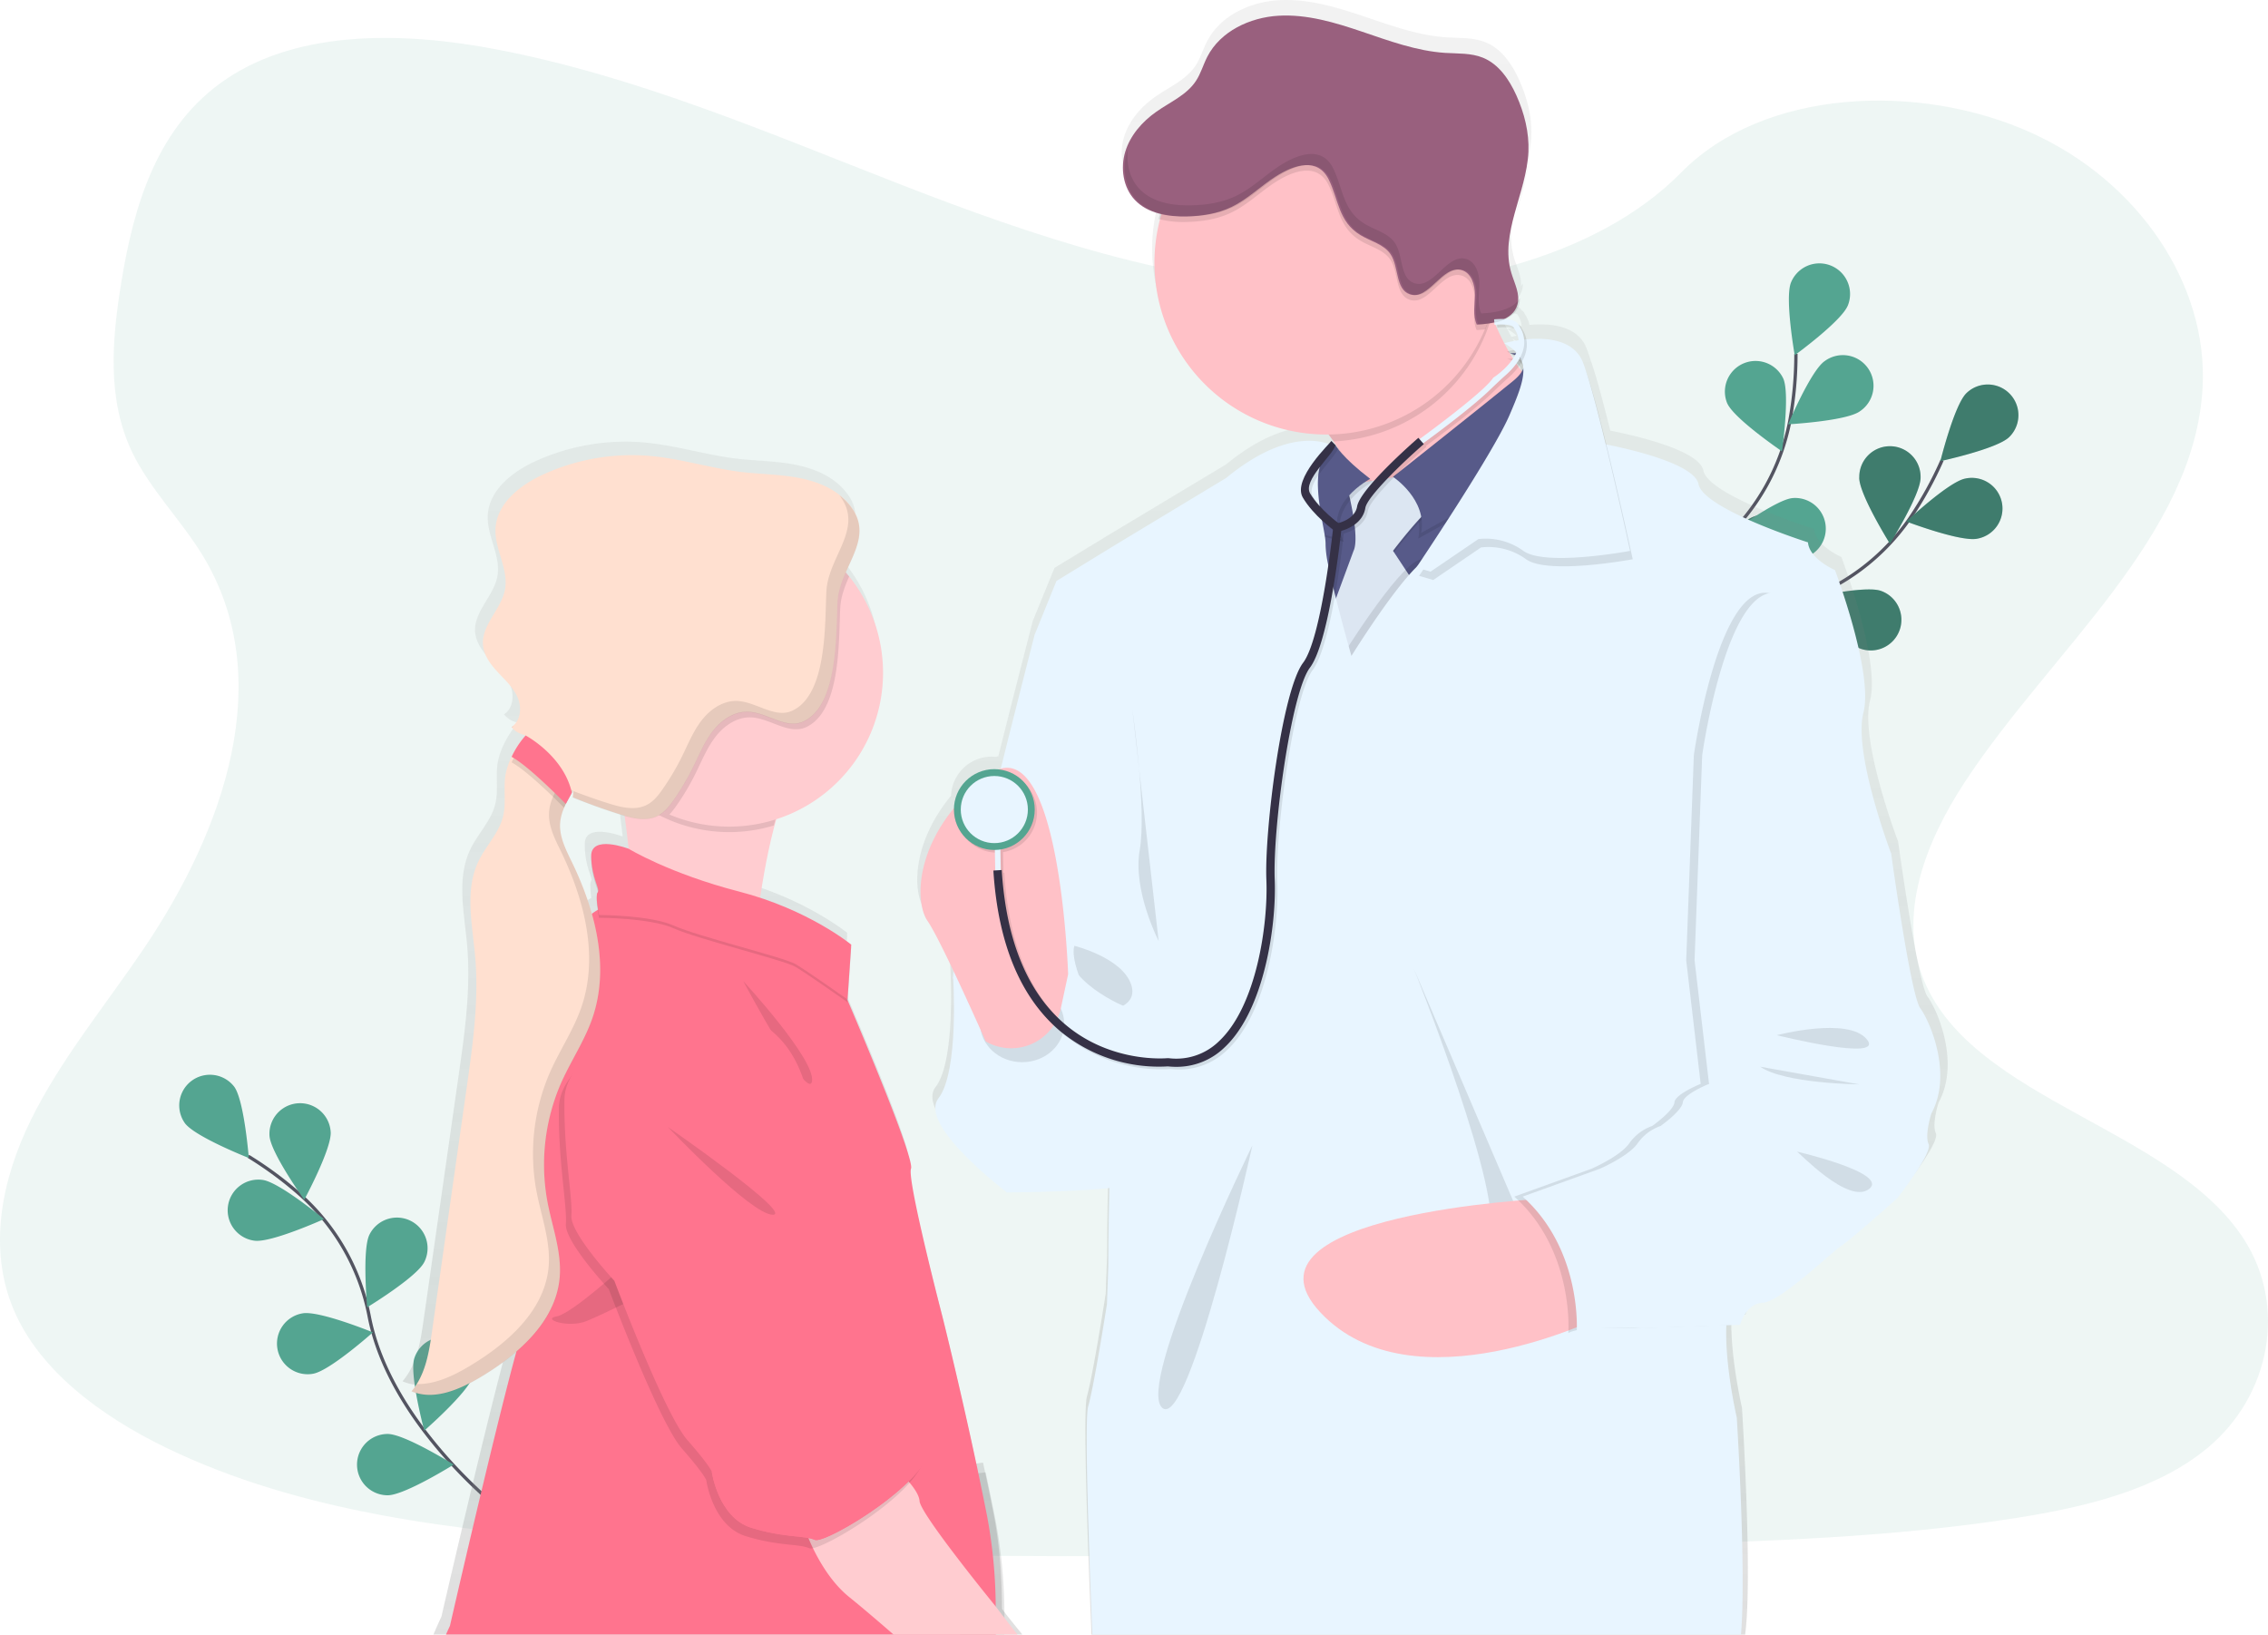 <svg xmlns="http://www.w3.org/2000/svg" xmlns:xlink="http://www.w3.org/1999/xlink" width="1375.184" height="990.988" viewBox="0 0 1375.184 990.988">
  <defs>
    <linearGradient id="linear-gradient" x1="0.5" y1="1" x2="0.5" gradientUnits="objectBoundingBox">
      <stop offset="0" stop-color="gray" stop-opacity="0.251"/>
      <stop offset="0.54" stop-color="gray" stop-opacity="0.122"/>
      <stop offset="1" stop-color="gray" stop-opacity="0.102"/>
    </linearGradient>
    <linearGradient id="linear-gradient-2" x1="0.5" y1="1" x2="0.5" y2="0" xlink:href="#linear-gradient"/>
  </defs>
  <g id="Group_24" data-name="Group 24" transform="translate(0.001 -0.015)">
    <path id="Path_268" data-name="Path 268" d="M855.95,228.588c-88.161-3.064-172.195-31.527-252.316-62.661S444.1,100.29,358,83.792C302.647,73.169,239.34,71.675,194.747,101.354,151.825,129.9,137.96,179.2,130.5,224.929c-5.609,34.414-8.863,70.625,6.47,102.848,10.674,22.36,29.615,41.162,42.72,62.585,45.581,74.537,13.358,166.459-36.047,239.3-23.17,34.186-50.05,66.713-67.928,103.064S49.559,810.72,65.208,847.793c15.51,36.718,52.456,64.345,92.491,83.755,81.311,39.39,177.12,50.658,270.548,57.116,206.811,14.143,414.736,8.015,622.092,1.886,76.741-2.279,153.823-4.571,229.31-16.46,41.922-6.6,85.211-17.055,115.649-42.3,38.63-32.059,48.215-86.325,22.322-126.525-43.429-67.409-163.5-84.16-193.858-156.507-16.7-39.82.456-84.185,24.74-121.119,52.076-79.222,139.389-148.733,143.985-239.3,3.166-62.205-38.807-124.487-103.709-153.924-68.017-30.881-162.344-26.981-212.521,24.057C1024.587,211.052,933.779,231.285,855.95,228.588Z" transform="translate(-56.94 -53.827)" fill="#54a591" opacity="0.1"/>
    <path id="Path_269" data-name="Path 269" d="M332.024,829.311S262.386,776.665,249.231,709.7a132.363,132.363,0,0,0-40.782-73.069,222.844,222.844,0,0,0-32.628-24.31" transform="translate(-25.301 88.686)" fill="none" stroke="#535461" stroke-miterlimit="10" stroke-width="2"/>
    <path id="Path_270" data-name="Path 270" d="M176.139,580.582c6.1,8.255,8.863,43.239,8.863,43.239s-32.628-12.852-38.744-21.094a18.6,18.6,0,0,1,29.881-22.145Z" transform="translate(-34.142 78.237)" fill="#54a591"/>
    <path id="Path_271" data-name="Path 271" d="M223.118,604.342c.633,10.243-16.042,41.111-16.042,41.111s-20.423-28.539-21.069-38.782a18.586,18.586,0,1,1,37.1-2.33Z" transform="translate(-22.6 81.926)" fill="#54a591"/>
    <path id="Path_272" data-name="Path 272" d="M267.611,668.664c-4.609,9.167-34.6,27.4-34.6,27.4s-3.2-34.945,1.405-44.112a18.585,18.585,0,1,1,33.2,16.714Z" transform="translate(-10.37 96.51)" fill="#54a591"/>
    <path id="Path_273" data-name="Path 273" d="M291,722.812c-3,9.813-29.476,32.844-29.476,32.844s-9.078-33.894-6.077-43.72A18.59,18.59,0,0,1,291,722.812Z" transform="translate(-4.271 111.696)" fill="#54a591"/>
    <path id="Path_274" data-name="Path 274" d="M182.187,660.53c10.129,1.367,42.15-13.092,42.15-13.092s-27.019-22.385-37.2-23.753a18.588,18.588,0,1,0-4.951,36.844Z" transform="translate(-27.895 91.666)" fill="#54a591"/>
    <path id="Path_275" data-name="Path 275" d="M211.418,724.192c10.129-1.734,36.3-25.095,36.3-25.095s-32.489-13.269-42.606-11.534a18.587,18.587,0,1,0,6.331,36.63Z" transform="translate(-21.611 108.67)" fill="#54a591"/>
    <path id="Path_276" data-name="Path 276" d="M246.51,782.464c10.268,0,40.023-18.6,40.023-18.6S256.765,745.29,246.5,745.29a18.587,18.587,0,0,0,0,37.174Z" transform="translate(-11.438 124.075)" fill="#54a591"/>
    <path id="Path_277" data-name="Path 277" d="M833.49,462.679s42.922-76.032,107.622-97.936a132.349,132.349,0,0,0,67-50.126A222.019,222.019,0,0,0,1027.855,279" transform="translate(149.73 -0.023)" fill="none" stroke="#535461" stroke-miterlimit="10" stroke-width="2"/>
    <path id="Path_278" data-name="Path 278" d="M1027.839,274.711c-7.369,7.141-41.669,14.535-41.669,14.535s8.42-34.059,15.788-41.213a18.585,18.585,0,1,1,25.882,26.68Z" transform="translate(190.364 -9.661)" fill="#54a591"/>
    <path id="Path_279" data-name="Path 279" d="M1012.774,324.385c-10.129,2-42.884-10.433-42.884-10.433s25.576-24.057,35.642-26.019a18.587,18.587,0,1,1,7.242,36.452Z" transform="translate(186.031 2.237)" fill="#54a591"/>
    <path id="Path_280" data-name="Path 280" d="M954.672,376.868c-9.7-3.355-31.742-30.653-31.742-30.653s34.186-7.825,43.909-4.469a18.586,18.586,0,1,1-12.168,35.124Z" transform="translate(173.533 16.453)" fill="#54a591"/>
    <path id="Path_281" data-name="Path 281" d="M904.414,407.421c-10.129-1.671-36.414-24.9-36.414-24.9s32.4-13.5,42.517-11.826a18.606,18.606,0,1,1-6.039,36.718Z" transform="translate(158.914 24.341)" fill="#54a591"/>
    <path id="Path_282" data-name="Path 282" d="M947.3,291.359c-.013,10.268,18.612,40.061,18.612,40.061s18.6-29.754,18.6-40.01a18.587,18.587,0,1,0-37.161,0Z" transform="translate(180.019 -1.797)" fill="#54a591"/>
    <path id="Path_283" data-name="Path 283" d="M888,328.562c3.064,9.8,29.7,32.654,29.7,32.654s8.863-33.958,5.774-43.758a18.587,18.587,0,0,0-35.452,11.1Z" transform="translate(164.068 6.91)" fill="#54a591"/>
    <path id="Path_284" data-name="Path 284" d="M835.049,371.31C836.416,381.439,858.8,408.5,858.8,408.5s14.447-31.97,13.079-42.137a18.587,18.587,0,1,0-36.832,4.951Z" transform="translate(150.083 18.822)" fill="#54a591"/>
    <path id="Path_285" data-name="Path 285" d="M1027.839,274.711c-7.369,7.141-41.669,14.535-41.669,14.535s8.42-34.059,15.788-41.213a18.585,18.585,0,1,1,25.882,26.68Z" transform="translate(190.364 -9.661)" opacity="0.25"/>
    <path id="Path_286" data-name="Path 286" d="M1012.774,324.385c-10.129,2-42.884-10.433-42.884-10.433s25.576-24.057,35.642-26.019a18.587,18.587,0,1,1,7.242,36.452Z" transform="translate(186.031 2.237)" opacity="0.25"/>
    <path id="Path_287" data-name="Path 287" d="M954.672,376.868c-9.7-3.355-31.742-30.653-31.742-30.653s34.186-7.825,43.909-4.469a18.586,18.586,0,1,1-12.168,35.124Z" transform="translate(173.533 16.453)" opacity="0.25"/>
    <path id="Path_288" data-name="Path 288" d="M904.414,407.421c-10.129-1.671-36.414-24.9-36.414-24.9s32.4-13.5,42.517-11.826a18.606,18.606,0,1,1-6.039,36.718Z" transform="translate(158.914 24.341)" opacity="0.25"/>
    <path id="Path_289" data-name="Path 289" d="M947.3,291.359c-.013,10.268,18.612,40.061,18.612,40.061s18.6-29.754,18.6-40.01a18.587,18.587,0,1,0-37.161,0Z" transform="translate(180.019 -1.797)" opacity="0.25"/>
    <path id="Path_290" data-name="Path 290" d="M888,328.562c3.064,9.8,29.7,32.654,29.7,32.654s8.863-33.958,5.774-43.758a18.587,18.587,0,0,0-35.452,11.1Z" transform="translate(164.068 6.91)" opacity="0.25"/>
    <path id="Path_291" data-name="Path 291" d="M835.049,371.31C836.416,381.439,858.8,408.5,858.8,408.5s14.447-31.97,13.079-42.137a18.587,18.587,0,1,0-36.832,4.951Z" transform="translate(150.083 18.822)" opacity="0.25"/>
    <path id="Path_292" data-name="Path 292" d="M835.44,474.718s8.432-86.908,58.647-133.122a132.4,132.4,0,0,0,40.947-72.98,221.923,221.923,0,0,0,3.659-40.516" transform="translate(150.249 -13.569)" fill="none" stroke="#535461" stroke-miterlimit="10" stroke-width="2"/>
    <path id="Path_293" data-name="Path 293" d="M949.363,210.3c-3.8,9.521-32.21,30.185-32.21,30.185s-6.1-34.553-2.266-44.074a18.592,18.592,0,1,1,34.477,13.928Z" transform="translate(171.056 -25.098)" fill="#54a591"/>
    <path id="Path_294" data-name="Path 294" d="M956.689,262.829c-8.395,5.9-43.429,7.837-43.429,7.837s13.649-32.337,22.043-38.237a18.587,18.587,0,1,1,21.385,30.387Z" transform="translate(170.96 -13.404)" fill="#54a591"/>
    <path id="Path_295" data-name="Path 295" d="M926.613,334.246c-10.23.861-41.453-15.194-41.453-15.194s28.108-21.018,38.339-21.879a18.589,18.589,0,0,1,3.115,37.047Z" transform="translate(163.481 4.796)" fill="#54a591"/>
    <path id="Path_296" data-name="Path 296" d="M892.516,382.62c-9.939,2.532-43.416-7.939-43.416-7.939s24.145-25.462,34.085-28.045a18.587,18.587,0,1,1,9.331,35.984Z" transform="translate(153.885 17.818)" fill="#54a591"/>
    <path id="Path_297" data-name="Path 297" d="M884.388,257.176c4.153,9.382,33.2,29.121,33.2,29.121s4.938-34.743.785-44.125a18.587,18.587,0,0,0-33.983,15.042Z" transform="translate(162.898 -12.663)" fill="#54a591"/>
    <path id="Path_298" data-name="Path 298" d="M845.422,315.485C852.2,323.2,885.8,333.3,885.8,333.3s-5.672-34.629-12.446-42.34a18.586,18.586,0,1,0-27.932,24.526Z" transform="translate(151.675 1.477)" fill="#54a591"/>
    <path id="Path_299" data-name="Path 299" d="M814.066,375.773c5.369,8.736,36.781,24.373,36.781,24.373s.266-35.085-5.065-43.834a18.587,18.587,0,0,0-31.653,19.461Z" transform="translate(143.92 18.321)" fill="#54a591"/>
    <path id="Path_300" data-name="Path 300" d="M784.44,158.962c2.1-7.711,4.634-15.46,6.406-23.272C788.719,143.5,786.174,151.276,784.44,158.962Z" transform="translate(136.676 -38.163)" fill="url(#linear-gradient)"/>
    <path id="Path_301" data-name="Path 301" d="M917.324,253.73c-.177-.3-.3-.608-.443-.886h0c0-.127-.127-.228-.177-.355a7.926,7.926,0,0,1-.848.342c-.557.215-1.127.418-1.709.582s-.823.253-1.266.355a7.38,7.38,0,0,1-1.127.291l.1.228c.468-.1.924-.19,1.393-.317l.127,1.57c.532,0,1.026-.076,1.507-.076a6.214,6.214,0,0,1,.684,0H918.1C917.831,254.895,917.552,254.3,917.324,253.73ZM1174.35,662.857c-5.951-8.015-17.827-94.036-17.827-94.036s-23.36-61.167-16.992-85.578-17.4-86.87-17.4-86.87-15.7-6.825-16.549-16.954c0,0-64.1-20.258-67.105-35.452-2.431-12.459-42.188-21.4-56.47-24.221-4.356-17.574-8.737-33.971-11.965-42.922-.874-2.786-1.7-5.191-2.456-7.09-5.457-13.928-22.322-15.194-34.553-14.079a18.844,18.844,0,0,0-2.9-6.622,3.632,3.632,0,0,0-1.152-1.76,6.74,6.74,0,0,0-.836-.608,4,4,0,0,0-.861-1.089,6.09,6.09,0,0,0-1.14-.81,7.6,7.6,0,0,0-.911-.418,12.17,12.17,0,0,0-2.267-.62,18.669,18.669,0,0,0-2.735-.355,16.652,16.652,0,0,0,5.837-4.267,12.17,12.17,0,0,0,2.393-4.406,12.966,12.966,0,0,0,.532-4.153,10.731,10.731,0,0,1-1.14,1.633c.532-5.609-2.431-11.307-4.128-16.89a49.977,49.977,0,0,1-1.114-22.347h0c1.7-11.218,5.9-22.563,8.749-33.983a.823.823,0,0,0,0-.19,88.223,88.223,0,0,0,2.76-17.333c.494-11.813-2.532-23.6-7.394-34.363-4.317-9.534-10.686-18.916-20.435-22.791-7.242-2.925-15.358-2.456-23.158-2.937-17.5-1.089-34.186-7.242-50.823-12.839S798.56,57.82,781.05,58.8s-35.528,9.42-43.517,24.918c-2.532,4.837-3.989,10.218-7.014,14.763-5.672,8.572-15.827,12.864-24.3,18.777s-15.928,14.307-18.992,24.323a32.451,32.451,0,0,0-.684,16.65h0a29.78,29.78,0,0,0,1.064,3.672,26.02,26.02,0,0,0,5.508,9,26.852,26.852,0,0,0,6.255,4.849h0a36.8,36.8,0,0,0,9.243,3.6c-.114.38-.228.785-.355,1.178-.2.646-.38,1.266-.57,1.963-.418,1.557-.81,3.14-1.14,4.735a1.479,1.479,0,0,0,0,.342,103.414,103.414,0,0,0-2.33,21.917,101.177,101.177,0,0,0,.532,10.433h0c5.065,51.38,47.48,91.909,99.886,94.543,1.8.089,3.608.139,5.444.139h2.532c.823,1.089,1.633,2.2,2.406,3.292s1.481,2.2,2.153,3.292l-1.836-1.9h0l-1.836-1.684a14.931,14.931,0,0,1-1.659,1.912,30.8,30.8,0,0,0-3.659-1.038h0c-5.255-1.165-13.256-1.6-23.791,1.583-9.686,2.9-21.524,8.863-35.376,20.195l-67.5,40.516L645,402.97l-13.155,32.16s-9.888,38.212-20.891,82c-.431.127-.848.253-1.266.405a23.687,23.687,0,0,0-2.684-.152,24.677,24.677,0,0,0-24.715,23.689c-21.879,26.589-23.12,53.178-17.979,65.383h0a17.416,17.416,0,0,0,1.747,3.254c3.368,4.862,9.661,17.4,16.042,30.754-.165,1.1-.266,2.026-.317,2.722a6.777,6.777,0,0,0,0,.684s3.8,57.369-8.863,73.816c-2.773,3.583-2.355,8.293,0,13.51h0c8.483,18.764,42.023,43.821,42.023,43.821s40.225-.215,62.636-2.659c-.063,2.254-.114,4.495-.165,6.685-.507,22.132-.507,40.681-.507,40.681l-.836,23.208s-7.6,48.911-11.4,62.4c-2.393,8.458.367,86.769,2.773,144.34h396.327c4.659-34.059-1.912-137.541-1.912-137.541s-6.242-26.754-6.47-50.076a.191.191,0,0,1,0-.165c0-2.039,0-4.026.076-5.976l2.874-.1,5.166-.177h.468s.127-.481.418-1.266h0a24.2,24.2,0,0,1,2.773-5.533c2.2-3.254,5.647-6.445,10.825-6.66,2.861-.114,7.293-2.431,12.294-5.85a.227.227,0,0,0,.1,0c13.459-9.1,31.248-25.905,35.566-28.665,5.938-3.8,34.376-29.121,34.376-29.121s4.241-5.368,8.761-11.838l.165-.228c5.622-8.1,11.6-17.789,10.129-20.841-2.532-5.47,1.7-18.549,1.7-18.549C1194.292,702.905,1180.3,670.872,1174.35,662.857ZM929.517,273.418a5.071,5.071,0,0,1,.228,1.165c-.317-.418-.633-.861-.95-1.266l-.3-.405-.215-.3.481-.658v.089h0a4.393,4.393,0,0,1,.76,1.38ZM925.263,262.2c-1.38.279-2.469.532-3.178.722-.9-1.6-1.76-3.191-2.532-4.811A36.706,36.706,0,0,1,925.263,262.2Zm-2.38,2a.268.268,0,0,1,0-.076l.1.076h0c.519.342,1.026.671,1.494,1.013h0c.418.3.8.6,1.178.9a12.086,12.086,0,0,1-.81,1.266c-.443-.7-.861-1.367-1.266-2.064A4.563,4.563,0,0,1,922.883,264.2Zm-7.6-15.624a37.461,37.461,0,0,1,7.356,0h0a5.569,5.569,0,0,1,.95.114h0a10.519,10.519,0,0,1,2.013.519,14.712,14.712,0,0,1,2.672,7.1l-.684.1-.671.127c-1.266.215-2.532.43-3.52.633l-1.266.266c-1.684.367-2.659.646-2.7.658-.165-.342-.329-.658-.506-.988-.279-.544-.57-1.1-.823-1.646s-.582-1.165-.848-1.735c-.177-.3-.3-.608-.443-.886h0c0-.127-.127-.228-.177-.355a3.054,3.054,0,0,1-.19-.418c-.772-1.57-1.481-3.14-2.165-4.685-.076-.152-.139-.317-.2-.468l.962-.063v.329ZM613.2,1034.013c-.1-18.853-1.469-39.25-5.267-58.394-1.621-8.141-3.292-16.282-4.989-24.285-.43-2-.848-3.976-1.266-5.951l-3.9.519h-.355c-10.636-50.152-21.752-94.34-21.752-94.34s-22.081-84.312-19.524-91.035c.329-.874-.089-3.229-1.026-6.685-5.343-19.169-27.653-71.993-35.452-90.048h0a.712.712,0,0,0-.089-.228h0c-1.266-3.026-2.178-5.065-2.456-5.66l1.836-26.943.1-1.621.241-3.444-.1-.089.1-1.6s-19.271-15.8-51.912-27.209c-1.266-.456-2.608-.9-3.938-1.329,1.633-10.9,3.8-23.208,6.622-35.2.266-1.2.557-2.368.861-3.545h0c.266-1.177.57-2.317.874-3.469.481-1.874,1-3.722,1.532-5.546,1.76-.557,3.495-1.177,5.2-1.836l.658-.253A93.441,93.441,0,0,0,536.178,436.94h0a92.922,92.922,0,0,0-16.308-34.376h0c-.582-.785-1.2-1.57-1.823-2.342s-1.367-1.633-2.064-2.418c3.659-8.319,7.977-16.232,8.331-24.322a24.951,24.951,0,0,0,0-3.077h0v-.127c-.469-5.2-2.773-10.471-8.141-16-7.837-8.116-18.992-12.231-30.147-14.206s-22.525-2.026-33.743-3.355c-18.6-2.228-36.718-7.964-55.318-9.724a131.438,131.438,0,0,0-66.89,11.4c-13.839,6.331-27.855,17.4-28.691,32.578-.684,12.547,8.053,24.576,5.849,36.971-2.19,12.18-14.6,21.765-13.51,34.085.418,4.811,2.887,9.116,5.976,12.953h0c1.063,1.266,2.19,2.532,3.355,3.8,4.507,4.773,9.471,9.357,11.99,15.371.1.253.2.507.291.76,2.14,5.938,1.177,13.446-4.115,16.852a.191.191,0,0,1,.063.089h0c.076.1.152.177.215.279a.089.089,0,0,0,0-.063,13.851,13.851,0,0,0,7.23,4.507l1.076.329c-.874.95-1.7,1.937-2.532,2.975l-.544.722a52.681,52.681,0,0,0-3.8,5.887c-.646,1.14-1.266,2.279-1.785,3.419a42.948,42.948,0,0,0-3.735,10.977c-1.355,8.382.557,17.118-1.494,25.323-2.532,10.129-10.547,17.9-15.067,27.311-8.559,17.726-3.71,38.529-1.988,58.1,2.342,26.589-1.456,53.292-5.242,79.7q-3.013,21.069-6.027,42.175L262.4,859.438c-1.849,12.94-4.039,26.589-12.661,36.579h.089a.112.112,0,0,1-.089.1,26.462,26.462,0,0,0,8.154,2.1h0c11.256,1.127,23.183-4.318,33.312-10.268a157.413,157.413,0,0,0,22.7-15.941q-1.557,5.7-3.343,12.4a.7.7,0,0,1,0,.126h0c-14.295,54.444-37.288,154.254-37.288,154.254s-2.089,4.343-4.8,10.813H625.53c-4.178-5.065-8.065-9.914-11.1-13.826ZM348.828,530.6c.089-.152.152-.291.241-.431v2.748h0a9.371,9.371,0,0,1-.2,1.557v.114l1.266.468,1.469.608h0q13.016,5.141,26.361,9.306c.912.291,1.836.57,2.76.836l.19,1.57c.228,1.608.443,3.241.646,4.875v.127c.57,4.52,1.127,9.027,1.621,13.434,0,0-23.246-8.863-22.955,4.6a6.566,6.566,0,0,0,0,.722,6,6,0,0,0,0,.962c.215,10.484,3.495,16.7,4.153,19.891a.9.9,0,0,1-.2.355,6.925,6.925,0,0,0-.557,3.912,38.466,38.466,0,0,0,.532,6.761c-.684.418-1.355.836-2.026,1.266h0c-.506.317-.988.671-1.481,1.025A188.024,188.024,0,0,0,348.5,574c-3.482-7.166-7.394-14.636-7.356-22.5a12.694,12.694,0,0,1,.063-1.545,26.582,26.582,0,0,1,1.291-6.7c.291-.823.608-1.633.962-2.431a59.64,59.64,0,0,1,2.773-5.546h0c.658-1.19,1.355-2.368,2.026-3.558.215-.354.418-.722.62-1.076Zm568.5-276.867c-.177-.3-.3-.608-.443-.886h0c0-.127-.127-.228-.177-.355a7.926,7.926,0,0,1-.848.342c-.557.215-1.127.418-1.709.582s-.823.253-1.266.355l-1.127.291.1.228c.468-.1.924-.19,1.393-.317l.127,1.57c.532,0,1.026-.076,1.507-.076H918.1C917.831,254.895,917.552,254.3,917.324,253.73Z" transform="translate(-5.628 -58.66)" fill="url(#linear-gradient-2)"/>
    <path id="Path_302" data-name="Path 302" d="M570.505,361.026l-7.6,3.355S513.39,556.758,513.39,572.306s105,102.063,105,102.063l16.384-110.585S611.25,310.19,570.505,361.026Z" transform="translate(64.539 20.015)" fill="#e8f5ff"/>
    <path id="Path_303" data-name="Path 303" d="M758.432,342.945l-43.872-22.892A87.883,87.883,0,0,0,701.7,290.742c-6.419-9.268-14.953-18.372-25.589-23.12-26.88-12.054,113.7-75.323,113.7-75.323a228.7,228.7,0,0,0,7.812,22.411c7.242,17.878,19.258,41,34.743,47.581C858.685,273.5,758.432,342.945,758.432,342.945Z" transform="translate(106.936 -23.097)" fill="#ffc1c7"/>
    <path id="Path_304" data-name="Path 304" d="M797.62,214.711A104.811,104.811,0,0,1,701.7,290.742c-6.419-9.268-14.953-18.372-25.589-23.12-26.88-12.054,113.7-75.323,113.7-75.323a228.63,228.63,0,0,0,7.812,22.411Z" transform="translate(106.936 -23.097)" opacity="0.1"/>
    <path id="Path_305" data-name="Path 305" d="M818.515,206.783a104.254,104.254,0,1,1-30.539-74.193,104.753,104.753,0,0,1,30.539,74.193Z" transform="translate(89.99 -47.114)" fill="#ffc1c7"/>
    <path id="Path_306" data-name="Path 306" d="M762.678,246l-28.564,66.65-25.2,44.239H628.265L604.74,296.408l9.534-62.724h61.6l39.769-2.241,13.434-4.482,8.66,4.913Z" transform="translate(160.945 60.399)" fill="#575a89"/>
    <path id="Path_307" data-name="Path 307" d="M793.181,230.5s17.815,3.8,1.861,16.878-70.992,54.672-70.992,54.672,19.334,17.22,15.333,37.389l64.054-35.705,11.4-57.128S816.111,229.436,793.181,230.5Z" transform="translate(120.604 -12.943)" opacity="0.1"/>
    <path id="Path_308" data-name="Path 308" d="M745.242,287,704.5,293.723s8.407,31.084,4.2,39.909a5.923,5.923,0,0,0-.317.848L691.76,379.415,704.219,414.7l43.125-58.812-14.7-22.259s15.536-20.587,24.778-27.728S745.242,287,745.242,287Z" transform="translate(112.01 2.106)" opacity="0.1"/>
    <path id="Path_309" data-name="Path 309" d="M745.242,285.63,704.5,292.34s8.407,31.084,4.2,39.909a5.923,5.923,0,0,0-.317.848L691.76,378.033l12.459,35.287,43.125-58.85-14.7-22.259s15.535-20.587,24.778-27.728S745.242,285.63,745.242,285.63Z" transform="translate(112.01 1.741)" fill="#dce6f2"/>
    <path id="Path_310" data-name="Path 310" d="M794.89,227.85s17.815,3.8,1.849,16.878-72.689,58.027-72.689,58.027,21.005,13.864,17.017,34.021l64.054-35.692,11.4-57.128S817.782,226.786,794.89,227.85Z" transform="translate(120.604 -13.649)" fill="#575a89"/>
    <path id="Path_311" data-name="Path 311" d="M707.692,273.18s3.887,7.268,21.043,20.372c0,0-28.564,15.194-17.637,36.553L667.4,318.71l-6.723-21.005Z" transform="translate(103.739 -1.572)" opacity="0.1"/>
    <path id="Path_312" data-name="Path 312" d="M706.359,271.86s3.887,7.268,21.043,20.372c0,0-28.564,15.118-17.637,36.541l-43.682-11.4-6.723-20.993Z" transform="translate(103.387 -1.923)" fill="#575a89"/>
    <path id="Path_313" data-name="Path 313" d="M819.618,303.63,791.054,370.28l-25.145,44.239H685.2L661.68,354.035l9.521-62.725h17.131c-.279,14.637,5.064,31.831,4.723,38.225-.583,10.509,15.675,67.207,15.675,67.207s34.021-55.026,47.455-59.926c8.445-3.077,26.336-28.678,38.478-47.316Z" transform="translate(104.005 2.771)" opacity="0.1"/>
    <path id="Path_314" data-name="Path 314" d="M961.178,659.622l-2.9,3.647S979.284,768.7,973.473,792.643a67.956,67.956,0,0,0-1.684,13.142v.19c-1.026,24.361,6.331,55.976,6.331,55.976s5.875,93.188,2.532,131.514H587.364c-2.3-56.672-4.786-130.1-2.532-138.237,3.8-13.434,11.4-62.167,11.4-62.167l.836-23.095s0-22.322.684-47.189c.291-11.18.722-22.917,1.342-33.325.8-13.092,1.912-24.12,3.444-29.539a65.12,65.12,0,0,0,1.621-12.51,6.455,6.455,0,0,1,.076-1.2c0-1.266.127-2.634.177-4.039V640.9c.241-8.154.152-17.827-.114-27.855v-1.659c-.215-7.521-.532-15.194-.886-22.487-1.1-22.79-2.532-42.061-2.532-42.061l-48.3-160.04,13.016-32.059L601.709,332.6,668.5,292.278c32.578-26.779,54.026-23.563,62.205-20.625a21.637,21.637,0,0,1,2.33.95c.253.127.456.228.646.342a5.362,5.362,0,0,1,.747.431h0a15.421,15.421,0,0,0-5.672,4.672,20.662,20.662,0,0,0-3.507,7.6,35.34,35.34,0,0,0-.9,5.178c-.165,1.836-.228,3.735-.228,5.647a97.927,97.927,0,0,0,1.076,12.522v.279c.418,2.963.937,5.862,1.443,8.584a.578.578,0,0,0,0,.139c.582,3.178,1.165,6.115,1.557,8.648.076.456.139.874.2,1.266a28.972,28.972,0,0,1,.393,5.065,61.546,61.546,0,0,0,1.646,12.155c.329,1.671.709,3.457,1.127,5.318.57,2.532,1.19,5.292,1.861,8.1.367,1.545.759,3.14,1.165,4.723.152.633.316,1.266.469,1.912l.253,1c2.7,10.724,5.622,21.4,7.419,27.855,1.064,3.8,1.735,6.141,1.735,6.141s19.068-30.83,34.287-48.379c.228-.253.431-.494.646-.722,1.507-1.735,2.988-3.317,4.406-4.71,3.1-3.089,5.888-5.293,8.129-6.1a8.863,8.863,0,0,0,1.38-.646c6.229-3.533,16.282-16.358,25.69-29.792.924-1.266,1.823-2.646,2.735-3.95,2.089-3.013,4.115-6.039,6.027-8.939,1.469-2.216,2.874-4.368,4.2-6.419,6.331-9.851,10.788-17.194,10.788-17.194l8.787-.392,1.532-.076H854.1l39.9-1.849s1.722.291,4.558.861a.81.81,0,0,1,.468.1c14.156,2.811,53.482,11.712,55.887,24.057,2.937,15.118,66.371,35.287,66.371,35.287.836,10.129,16.371,16.8,16.371,16.8s23.525,62.167,17.232,86.528c-6.217,24.057,16.181,83.565,16.776,85.236h0l-4.292,5.419Z" transform="translate(74.966 -2.488)" fill="#e8f5ff"/>
    <path id="Path_315" data-name="Path 315" d="M789.847,227.562s38.832-11.015,47.657,11.661S866.069,353.48,866.069,353.48s-51.253,9.661-64.687,0a38.707,38.707,0,0,0-27.311-7.141l-28.982,19.739-8.559-2.532s46.366-68.928,56.444-92.352S806.459,237.3,789.847,227.562Z" transform="translate(123.925 -14.424)" opacity="0.1"/>
    <path id="Path_316" data-name="Path 316" d="M788.507,223.562s38.858-11.015,47.721,11.661S864.791,349.48,864.791,349.48s-51.241,9.661-64.687,0a38.667,38.667,0,0,0-27.3-7.141L743.8,362.078l-8.559-2.532s46.366-68.929,56.444-92.352S805.118,233.324,788.507,223.562Z" transform="translate(123.582 -15.489)" fill="#e8f5ff"/>
    <path id="Path_317" data-name="Path 317" d="M571.535,511.55s28.982,7.141,34.452,23.525-21.423,16.8-21.423,16.8S568.18,522.895,571.535,511.55Z" transform="translate(79.893 61.867)" opacity="0.1"/>
    <path id="Path_318" data-name="Path 318" d="M668.692,607.09s-70.98,145.34-54.6,159.2S668.692,607.09,668.692,607.09Z" transform="translate(90.687 87.294)" opacity="0.1"/>
    <path id="Path_319" data-name="Path 319" d="M734,522.5s56.711,141.174,45.366,162.977,24.361,0,24.361,0Z" transform="translate(123.252 64.782)" opacity="0.1"/>
    <path id="Path_320" data-name="Path 320" d="M827.034,632.64s-191.542,9.243-135.667,68.891S861.9,704.063,861.9,704.063Z" transform="translate(109.187 94.094)" fill="#ffc1c7"/>
    <path id="Path_321" data-name="Path 321" d="M817.778,206.78a104.258,104.258,0,0,1-7.939,40.035c-1.76.2-3.52.329-5.216.405-2.532-5.558-1.178-11.978-1.127-18.093s-2.2-13.307-8.09-14.953c-11.737-3.3-19.84,18.638-31.413,14.674-8.863-3.013-6.546-16.46-11.648-24.221-4.039-6.141-12.13-7.875-18.422-11.724-13.383-8.217-12.978-21.36-19.194-33.793-6.508-13.029-20.258-9.18-32.2-1.494-9.065,5.85-16.89,13.687-26.589,18.346-8.394,4.052-17.827,5.52-27.133,5.736a59.623,59.623,0,0,1-17.017-1.8,104.748,104.748,0,0,1,205.975,26.88Z" transform="translate(90.727 -47.111)" opacity="0.1"/>
    <path id="Path_322" data-name="Path 322" d="M687.12,163.832c-9.078,5.85-16.89,13.674-26.589,18.359-8.394,4.039-17.827,5.508-27.133,5.723-11.4.253-23.664-1.747-31.451-9.977-7.154-7.6-8.863-19.283-5.837-29.248s10.281-18.232,18.8-24.221,18.41-10.129,24.057-18.7c2.988-4.533,4.432-9.876,6.913-14.7,7.939-15.434,25.791-23.791,43.049-24.829s34.363,4.1,50.8,9.673,33,11.7,50.342,12.851c7.723.481,15.751,0,22.917,2.925,9.635,3.912,15.953,13.269,20.258,22.79,4.824,10.737,7.825,22.461,7.318,34.186-1.064,25.032-17.6,49.595-10.332,73.575,1.925,6.394,5.533,12.953,3.608,19.347-2.811,9.331-14.852,11.459-24.588,11.9-2.532-5.558-1.178-11.99-1.127-18.093s-2.2-13.307-8.078-14.953c-11.75-3.279-19.853,18.625-31.4,14.675-8.8-3.026-6.521-16.46-11.636-24.221-4.039-6.153-12.142-7.875-18.422-11.724-13.383-8.217-12.978-21.36-19.195-33.793C712.835,152.285,699.073,156.134,687.12,163.832Z" transform="translate(86.174 -56.683)" fill="#99607e"/>
    <path id="Path_323" data-name="Path 323" d="M525.3,527.711l-9.661,3.368s3.8,57.128-8.863,73.512,41.58,57.116,41.58,57.116,74.348-.418,76.45-6.331S621,549.526,621,549.526,581.095,533.978,584.45,509.2c0,0-12.18,58.382-30.235,55.862S515.661,547.463,525.3,527.711Z" transform="translate(62.268 61.242)" fill="#e8f5ff"/>
    <ellipse id="Ellipse_29" data-name="Ellipse 29" cx="25.487" cy="23.31" rx="25.487" ry="23.31" transform="translate(594.3 597.36)" opacity="0.1"/>
    <path id="Path_324" data-name="Path 324" d="M587.274,551.453s-5.065-154.57-49.152-120.131S493.605,506.948,502,519.116,537.312,592.2,537.312,592.2h0a30.805,30.805,0,0,0,45.581-20.258Z" transform="translate(60.381 39.184)" fill="#ffc1c7"/>
    <path id="Path_325" data-name="Path 325" d="M857.692,216.768a3.723,3.723,0,0,0-1.14-1.747c-2.178-1.988-6.863-2.684-13.928-2.076l.291,3.343c9.42-.81,11.281,1.064,11.522,1.38v.316l.291.418a14.131,14.131,0,0,1,2.532,11.142c-2.064,10.319-14.738,18.536-14.865,18.625l-.3.177-.19.291c-5.47,8.116-36.4,31.02-44.492,36.946l-.709-.81c-3.621,3.14-35.452,31.008-37.174,41.681-1.114,6.7-8.66,9.293-11.4,10.015-2.887-2.19-12.256-9.648-17.131-18-4.571-7.863,13.826-23.208,15.447-29.2l-2.532-2.6c-.266.962-23.892,23.044-17.321,34.325,5.267,9.053,14.89,16.8,18.258,19.359-1.076,9.775-7.774,67.169-18.068,80.767-12.788,16.9-23.538,102.089-22.348,131.83,1.051,26.424-5.849,76.336-28.893,97.771a36.933,36.933,0,0,1-30.476,10.129h-.557c-.329,0-33.755,3.419-61.838-20.258-22.981-19.334-36-50.886-38.706-93.808h-.557l-.228-12.5a24.373,24.373,0,1,0-3.634.291h.279L540.056,547l-1.114.076c2.785,44.315,16.46,77.1,40.516,97.341A93.694,93.694,0,0,0,644.8,665.8a47.042,47.042,0,0,0,5.064.279,41.53,41.53,0,0,0,29.121-11.712c24.272-22.6,31.653-74.348,30.5-101.671-1.266-31.514,10.015-113.636,21.335-128.589,11.091-14.675,17.814-71.853,18.992-82.932,4.014-1.127,13.092-4.685,14.636-13.927,1.114-6.685,22.373-27.285,35.452-38.693l-.393-.456c7.04-5.141,28.931-21.347,39.782-31.755,3.368-3.229,6.711-6.457,10.2-9.534,4.2-3.722,9.547-9.635,10.952-16.624A17.282,17.282,0,0,0,857.692,216.768Z" transform="translate(64.981 -17.659)" opacity="0.1"/>
    <path id="Path_326" data-name="Path 326" d="M700.542,324.371c-.532-.367-13.143-9.395-19.461-20.258-6.558-11.281,17.067-33.35,17.321-34.312l2.532,2.6c-1.608,5.976-20.005,21.334-15.434,29.184,5.761,9.914,17.891,18.587,18.017,18.676Z" transform="translate(108.862 -2.471)" fill="#353146"/>
    <path id="Path_327" data-name="Path 327" d="M737.175,288.393l-1.975-2.722c.405-.291,40.175-29.058,46.442-38.364l.2-.279.291-.19c.127-.089,12.8-8.293,14.865-18.625a14.042,14.042,0,0,0-2.532-11.129l-.291-.43v-.3c-.253-.329-2.114-2.19-11.534-1.38l-.291-3.355c7.078-.608,11.75.089,13.927,2.077a3.8,3.8,0,0,1,1.153,1.76,17.3,17.3,0,0,1,2.861,13.434c-1.406,7-6.736,12.915-10.952,16.624-3.482,3.077-6.837,6.331-10.193,9.534C766.423,267.236,738.568,287.393,737.175,288.393Z" transform="translate(123.571 -18.013)" fill="#e8f5ff"/>
    <rect id="Rectangle_57" data-name="Rectangle 57" width="3.355" height="20.397" transform="translate(603.172 512.287) rotate(-1.05)" fill="#e8f5ff"/>
    <circle id="Ellipse_30" data-name="Ellipse 30" cx="24.5" cy="24.5" r="24.5" transform="translate(578.398 466.315)" fill="#54a591"/>
    <circle id="Ellipse_31" data-name="Ellipse 31" cx="20.347" cy="20.347" r="20.347" transform="translate(582.551 470.468)" fill="#e8f5ff"/>
    <path id="Path_328" data-name="Path 328" d="M643.586,649.658a46.98,46.98,0,0,1-5.065-.266,93.833,93.833,0,0,1-65.345-21.385c-24.057-20.258-37.706-53-40.516-97.353l5.065-.317c2.71,42.922,15.725,74.487,38.719,93.808,28.083,23.614,61.5,20.258,61.825,20.258h.557a37.009,37.009,0,0,0,30.489-10.129c23.031-21.436,29.932-71.347,28.881-97.771-1.266-29.767,9.483-114.953,22.284-131.843,11.205-14.8,18.156-81.514,18.232-82.185l.19-1.9,1.874-.329c.114,0,11.053-2.077,12.421-10.256,1.773-10.661,33.553-38.529,37.161-41.681l3.3,3.8c-13.13,11.4-34.388,32.008-35.452,38.706-1.545,9.268-10.623,12.813-14.624,13.928-1.266,11.091-7.939,68.258-18.992,82.932-11.319,14.953-22.6,97.075-21.334,128.589,1.089,27.323-6.217,79.083-30.489,101.671A41.542,41.542,0,0,1,643.586,649.658Z" transform="translate(69.668 -2.868)" fill="#353146"/>
    <g id="Group_22" data-name="Group 22" transform="translate(681.937 90.221)" opacity="0.1">
      <path id="Path_329" data-name="Path 329" d="M783,166c2.076-7.673,4.583-15.4,6.331-23.17C787.241,150.642,784.722,158.328,783,166Z" transform="translate(-545.644 -126.484)"/>
      <path id="Path_330" data-name="Path 330" d="M811.709,229.73c-2.532-5.558-1.177-11.99-1.127-18.093s-2.2-13.244-8.078-14.953c-11.75-3.279-19.853,18.638-31.4,14.675-8.863-3.026-6.521-16.46-11.636-24.221-4.039-6.153-12.13-7.875-18.41-11.724-13.4-8.217-12.99-21.36-19.195-33.793-6.521-13.041-20.258-9.192-32.21-1.494-9.078,5.85-16.89,13.687-26.589,18.359-8.395,4.039-17.827,5.508-27.133,5.723-11.332.266-23.664-1.747-31.451-9.977-6-6.331-8.167-15.611-6.926-24.31-.215.6-.405,1.19-.595,1.785-3.039,9.965-1.266,21.676,5.837,29.248,7.787,8.23,20.119,10.23,31.451,9.977,9.319-.215,18.739-1.684,27.146-5.723,9.724-4.685,17.536-12.509,26.589-18.359,11.952-7.7,25.7-11.547,32.211,1.494,6.2,12.433,5.812,25.576,19.195,33.793,6.331,3.8,14.371,5.571,18.422,11.724,5.064,7.787,2.823,21.2,11.636,24.221,11.534,3.95,19.638-17.954,31.387-14.675,5.875,1.646,8.141,8.863,8.078,14.953s-1.38,12.535,1.127,18.093c9.737-.443,21.778-2.532,24.6-11.9a13.645,13.645,0,0,0,.532-4.14C831.055,227.514,820.471,229.337,811.709,229.73Z" transform="translate(-595.536 -129.92)"/>
    </g>
    <path id="Path_331" data-name="Path 331" d="M990.878,485.13l14.7,15.548s11.763,85.68,17.637,93.694,19.752,39.9,6.723,63.839c0,0-4.2,13.029-1.684,18.485s-18.891,32.768-18.891,32.768-28.146,25.2-34.034,28.982-36.958,34.021-47.455,34.439-13.928,13.446-13.928,13.446l-59.23,2.1s-32.717-1.709-39.833,2.912c0,0,3.8-49.987-32.755-82.755l46.619-16.8s17.65-7.6,23.107-15.536a28.526,28.526,0,0,1,13.928-10.5s13.016-9.243,13.434-14.282,15.916-11.218,15.916-11.218l-8.774-74.892,4.622-124.335s14.7-104.178,45.784-98.29S990.878,485.13,990.878,485.13Z" transform="translate(136.061 16.877)" opacity="0.1"/>
    <path id="Path_332" data-name="Path 332" d="M994.878,485.13l14.7,15.548s11.762,85.68,17.637,93.694,19.752,39.9,6.723,63.839c0,0-4.191,13.029-1.671,18.485s-18.9,32.768-18.9,32.768-28.146,25.2-34.034,28.982-36.959,34.021-47.455,34.439-13.928,13.446-13.928,13.446l-59.23,2.1s-32.742-1.709-39.833,2.912c0,0,3.8-49.987-32.755-82.755l46.619-16.8s17.65-7.6,23.107-15.536a28.524,28.524,0,0,1,13.927-10.5s13.016-9.243,13.434-14.282,15.915-11.218,15.915-11.218l-8.775-74.892,4.621-124.335s14.7-104.178,45.784-98.29S994.878,485.13,994.878,485.13Z" transform="translate(137.126 16.877)" fill="#e8f5ff"/>
    <path id="Path_333" data-name="Path 333" d="M907.84,555.273s43.264-11.4,54.609,2.532S907.84,555.273,907.84,555.273Z" transform="translate(169.517 72.335)" opacity="0.1"/>
    <path id="Path_334" data-name="Path 334" d="M899.88,569.44c14.7,10.294,60.065,10.712,60.065,10.712Z" transform="translate(167.399 77.274)" opacity="0.1"/>
    <path id="Path_335" data-name="Path 335" d="M917.46,610.08c1.266.418,31.185,32.35,43.745,22.689S917.46,610.08,917.46,610.08Z" transform="translate(172.078 88.09)" opacity="0.1"/>
    <path id="Path_336" data-name="Path 336" d="M599.22,398.42s8.787,60.5,4.457,85.135,11.471,55.166,11.471,55.166Z" transform="translate(87.382 31.759)" opacity="0.1"/>
    <path id="Path_337" data-name="Path 337" d="M470.831,420.27C460.7,428.209,453.308,447,447.952,467.649c-9.344,36.022-12.4,77.792-12.4,77.792s-80.653-18.486-74.778-26.88c3.7-5.28-1.266-45.062-5.406-73.9-2.469-17.042-4.672-30.273-4.672-30.273S498.56,398.417,470.831,420.27Z" transform="translate(21.241 34.51)" fill="#ffccd0"/>
    <path id="Path_338" data-name="Path 338" d="M470.831,418.939c-10.129,7.951-17.523,26.728-22.879,47.379a93.062,93.062,0,0,1-92.58-22.98c-2.469-17.055-4.672-30.286-4.672-30.286S498.56,397.1,470.831,418.939Z" transform="translate(21.241 34.157)" opacity="0.1"/>
    <path id="Path_339" data-name="Path 339" d="M519.041,400.383a93.289,93.289,0,1,1-20.524-58.344A93.289,93.289,0,0,1,519.041,400.383Z" transform="translate(16.384 7.462)" fill="#ffccd0"/>
    <path id="Path_340" data-name="Path 340" d="M544.452,862.008H517.863l-2.241-46.961L513.28,766.44s6.04-.9,15.662-2.241l3.887-.519h.317c2.1,9.863,4.178,19.992,6.179,30.109a309.417,309.417,0,0,1,5.179,54.444c0,1.266,0,2.532,0,3.723C544.579,855.336,544.5,858.716,544.452,862.008Z" transform="translate(64.51 128.969)" opacity="0.1"/>
    <path id="Path_341" data-name="Path 341" d="M603.96,935.115H270.51c1.443-3.279,2.406-5.267,2.406-5.267s26.678-116.713,40.238-166.092a.635.635,0,0,0,0-.127,197.521,197.521,0,0,1,6.128-19.815h0a6.806,6.806,0,0,1,.6-1.266c6.711-10.914,15.118-22.677,3.355-39.478s-7.6-90.731-7.6-90.731,14.282-63.016,29.4-96.619a45.2,45.2,0,0,1,9.6-13.927,39.239,39.239,0,0,1,4.2-3.571h0a36.927,36.927,0,0,1,3.52-2.342l.241-.152a50.8,50.8,0,0,1,20.676-6.419,58.986,58.986,0,0,1,15.51.431c24.512,3.6,44.138,9.61,59.736,16.46,42.276,18.574,55.077,43.467,55.33,43.986h0l.1.215c1.7,3.963,26.513,61.9,35.452,88.934,2.317,7.04,3.583,11.99,3.077,13.345C549.947,659.388,571.8,743.4,571.8,743.4s10.129,40.516,20.258,88.009c.443,1.975.861,3.95,1.266,5.951,1.81,8.622,3.608,17.409,5.343,26.184a307.784,307.784,0,0,1,5.179,54.824Q604.125,926.961,603.96,935.115Z" transform="translate(-0.101 55.863)" fill="#ff748e"/>
    <path id="Path_342" data-name="Path 342" d="M362.778,467.022s-23.006-8.863-22.727,4.584,5.609,19.878,3.925,21.841.836,13.725.836,13.725,31.084,0,45.366,6.432,66.928,19.321,73.651,23.246,31.653,21.524,31.653,21.524l2.241-33.325s-25.766-21.284-68.042-32.2S362.778,467.022,362.778,467.022Z" transform="translate(18.406 49.254)" opacity="0.1"/>
    <path id="Path_343" data-name="Path 343" d="M362.778,465.693s-23.006-8.863-22.727,4.583,5.609,19.878,3.925,21.841.836,13.725.836,13.725,31.084,0,45.366,6.445,66.928,19.321,73.651,23.234,31.653,21.524,31.653,21.524l2.266-33.223s-25.766-21.284-68.042-32.2S362.778,465.693,362.778,465.693Z" transform="translate(18.406 48.9)" fill="#ff748e"/>
    <path id="Path_344" data-name="Path 344" d="M412.85,528.43s43.96,47.594,41.719,60.775S412.85,528.43,412.85,528.43Z" transform="translate(37.782 66.36)" opacity="0.1"/>
    <path id="Path_345" data-name="Path 345" d="M443.384,741.85s-17.08,34.73-7.837,32.489S443.384,741.85,443.384,741.85Z" transform="translate(43.092 123.159)" fill="none"/>
    <path id="Path_346" data-name="Path 346" d="M365.809,664.22s-32.223,29.691-41.719,31.375,7.28,7.28,18.194,2.811,34.186-16.232,34.186-16.232Z" transform="translate(13.413 102.499)" opacity="0.1"/>
    <path id="Path_347" data-name="Path 347" d="M571.62,862.637H496.474C485.965,853.52,476.026,845.075,469.7,840c-10.129-8.129-17.435-20.094-22.094-29.716-1.051-2.19-1.962-4.242-2.735-6.1a101.848,101.848,0,0,1-3.647-9.813l55.647-33.046a87.017,87.017,0,0,1,8.648,8.458l.671.772c3.089,3.646,5.812,7.787,6.052,11.18.279,3.95,11.269,19.232,22.5,33.907,11.4,14.928,23.069,29.2,23.841,30.159h0s1.924,2.621,5.065,6.647C565.859,855.356,568.593,858.851,571.62,862.637Z" transform="translate(45.332 128.341)" fill="#ffccd0"/>
    <path id="Path_348" data-name="Path 348" d="M498.507,342.029c-2.672,6.027-5.065,12.282-5.419,18.992-1,19.372.621,62.686-20.828,72.41-10.623,4.786-21.993-5.723-33.641-5.976-8.382-.177-16.067,5.141-21.183,11.788s-8.293,14.535-12,22.056A150.654,150.654,0,0,1,393.8,480.925a49.365,49.365,0,0,1-4.3,5.432A93.264,93.264,0,1,1,498.507,342.08Z" transform="translate(16.394 7.472)" opacity="0.1"/>
    <path id="Path_349" data-name="Path 349" d="M512.29,365.73c-1.013,19.372.62,62.686-20.841,72.4-10.623,4.786-21.993-5.71-33.641-5.964-8.382-.19-16.055,5.14-21.183,11.775s-8.281,14.535-12,22.069a150.985,150.985,0,0,1-11.636,19.625c-2.608,3.7-5.5,7.407-9.509,9.483-6.989,3.646-15.46,1.6-22.955-.747q-14.586-4.6-28.741-10.357a28.985,28.985,0,0,0,.329-4.3c-.279.532-.582,1.026-.886,1.557l-.6,1.038c-1.076,1.9-2.127,3.8-3.089,5.748-.367.747-.722,1.519-1.038,2.292a29.123,29.123,0,0,0-2.368,9.066c-.646,8.445,3.52,16.46,7.217,24.057,14.219,29.387,23.006,63.75,12.307,94.58-4.634,13.409-12.661,25.323-18.524,38.275a123.664,123.664,0,0,0-8.648,73.158c2.925,15.346,8.787,30.539,7.344,46.1-2.532,26.779-25.627,46.708-48.759,60.408-12.5,7.369-27.792,13.927-41.061,8.1,8.458-9.876,10.636-23.537,12.459-36.427q7.483-52.735,15-105.52,3-21.005,5.989-42.011c3.722-26.31,7.5-52.912,5.166-79.387-1.7-19.511-6.483-40.225,1.975-57.888,4.469-9.357,12.434-17.106,14.915-27.184,2.038-8.192.139-16.9,1.481-25.247a42.975,42.975,0,0,1,3.7-10.94,53.749,53.749,0,0,1,8.483-12.94c-3.393-.988-6.559-2.342-8.483-5.178,5.444-3.545,6.267-11.535,3.8-17.536s-7.407-10.572-11.851-15.308-8.724-10.256-9.281-16.713c-1.076-12.294,11.205-21.816,13.37-33.945,2.19-12.345-6.47-24.348-5.774-36.845.81-15.1,14.687-26.082,28.387-32.451a129.146,129.146,0,0,1,66.194-11.4c18.46,1.747,36.326,7.457,54.735,9.673,11.1,1.266,22.36,1.393,33.388,3.343s22.081,6.065,29.843,14.155C537.967,325.682,513.454,343.243,512.29,365.73Z" transform="translate(-4.492 -0.656)" fill="#ffe0d0"/>
    <path id="Path_350" data-name="Path 350" d="M476.393,867.67c-6.457-2.8-18.207-1.127-38.377-7.268s-24.057-33.895-24.057-33.895v-.089h0c-.241-.633-2.115-4.761-14.8-19.22-14.016-15.966-44.315-96.606-44.315-96.606s-26.868-28.855-26.019-39.491-4.773-38.934-4.216-70.587,60.483-52.646,60.483-52.646C500.475,527.42,473.3,660.441,470.227,670.519s12.889,37.3,12.889,37.3c-2.254,11.851,9.243,30.2,9.243,30.2s2.786,16.232,3.355,22.4a3.8,3.8,0,0,0,.19.836c1.849,5.812,16.916,11.079,23.044,14.282,6.445,3.368,27.171,32.768,27.171,32.768C550.589,829.888,482.825,870.506,476.393,867.67Z" transform="translate(14.287 70.965)" opacity="0.1"/>
    <path id="Path_351" data-name="Path 351" d="M479.04,863.656c-6.445-2.811-18.207-1.127-38.364-7.28s-24.057-33.882-24.057-33.882v-.089h0c-.228-.646-2.114-4.761-14.8-19.22C387.8,787.219,357.5,706.567,357.5,706.567s-26.867-28.843-26.032-39.478-4.761-38.934-4.2-70.562,60.445-52.608,60.445-52.608C503.1,523.47,475.926,656.491,472.849,666.569s12.889,37.3,12.889,37.3c-2.254,11.851,9.243,30.2,9.243,30.2s2.786,16.232,3.368,22.4a3.181,3.181,0,0,0,.177.836c1.849,5.812,16.916,11.079,23.057,14.282,6.432,3.355,27.171,32.768,27.171,32.768C553.249,825.9,485.485,866.518,479.04,863.656Z" transform="translate(14.995 69.914)" fill="#ff748e"/>
    <path id="Path_352" data-name="Path 352" d="M376.8,598.32S427.205,651.5,440.36,651.5,376.8,598.32,376.8,598.32Z" transform="translate(28.187 84.96)" opacity="0.1"/>
    <path id="Path_353" data-name="Path 353" d="M460.251,818.366c-6.445-2.811-18.207-1.127-38.364-7.28S397.83,777.2,397.83,777.2v-.089h0c13.358-8.863,47.189-33.894,60.521-43.049,9.382-6.419,17.042-15.852,21.524-22.107,1.849,5.812,16.916,11.079,23.056,14.282C509.364,729.6,530.1,759.01,530.1,759.01,534.459,780.61,466.7,821.228,460.251,818.366Z" transform="translate(33.784 115.204)" fill="#ff748e"/>
    <g id="Group_23" data-name="Group 23" transform="translate(249.518 300.299)" opacity="0.1">
      <path id="Path_354" data-name="Path 354" d="M302,407.087c.063.1.152.19.228.291.38-.481.772-.962,1.178-1.418A9.449,9.449,0,0,1,302,407.087Z" transform="translate(-241.238 -266.533)"/>
      <path id="Path_355" data-name="Path 355" d="M344.146,458.242c.532-7.027,4.292-13.219,7.812-19.4-2.3-.886-4.609-1.785-6.888-2.722a28.682,28.682,0,0,0,.329-4.292c-3.558,6.331-7.432,12.56-7.977,19.689-.646,8.458,3.52,16.46,7.217,24.057,14.231,29.374,23.006,63.737,12.307,94.58-4.647,13.4-12.661,25.323-18.524,38.275a123.613,123.613,0,0,0-8.635,73.145c2.9,15.358,8.774,30.539,7.331,46.1-2.532,26.779-25.614,46.708-48.759,60.395-9.458,5.6-20.511,10.724-31.084,10.357a38.3,38.3,0,0,1-3.267,4.495c13.282,5.862,28.564-.734,41.061-8.128,23.158-13.674,46.29-33.553,48.822-60.382,1.443-15.561-4.431-30.742-7.344-46.1a123.714,123.714,0,0,1,8.61-73.145c5.824-12.94,13.927-24.88,18.524-38.275,10.7-30.843,1.912-65.206-12.307-94.581C347.692,474.663,343.5,466.7,344.146,458.242Z" transform="translate(-254.01 -259.648)"/>
      <path id="Path_356" data-name="Path 356" d="M496.93,299.385a36.591,36.591,0,0,0-4-3.545c15.346,19.9-6.812,36.819-7.913,58.242-.988,19.372.633,62.7-20.828,72.4-10.61,4.8-21.993-5.71-33.629-5.964-8.394-.177-16.067,5.153-21.2,11.788s-8.281,14.535-11.99,22.056a151.649,151.649,0,0,1-11.649,19.625c-2.532,3.71-5.495,7.407-9.521,9.5-6.964,3.634-15.434,1.6-22.942-.76q-10.952-3.444-21.7-7.6a27.383,27.383,0,0,1-.329,3.938q14.168,5.774,28.754,10.357c7.5,2.355,15.966,4.393,22.942.76,4.014-2.089,6.926-5.8,9.521-9.509a149.146,149.146,0,0,0,11.636-19.613c3.722-7.521,6.863-15.434,12-22.069s12.8-11.952,21.183-11.775c11.648.253,23.031,10.762,33.641,5.964,21.461-9.7,19.828-53.026,20.828-72.4C492.9,338.256,517.416,320.707,496.93,299.385Z" transform="translate(-233.459 -295.84)"/>
    </g>
    <path id="Path_357" data-name="Path 357" d="M337.883,445.89c-1.076,1.9-2.127,3.8-3.089,5.748-.367.747-.722,1.519-1.038,2.292-6.635-6.685-22.791-22.575-31.805-27.5a54,54,0,0,1,8.483-12.94S331.919,424.847,337.883,445.89Z" transform="translate(8.267 35.77)" opacity="0.1"/>
    <path id="Path_358" data-name="Path 358" d="M338.478,445.558c-4.976-22.525-28.045-34.718-28.045-34.718a53.738,53.738,0,0,0-8.483,12.94c9.509,5.2,27.032,22.651,32.844,28.564Z" transform="translate(8.267 35.065)" fill="#ff748e"/>
  </g>
</svg>
